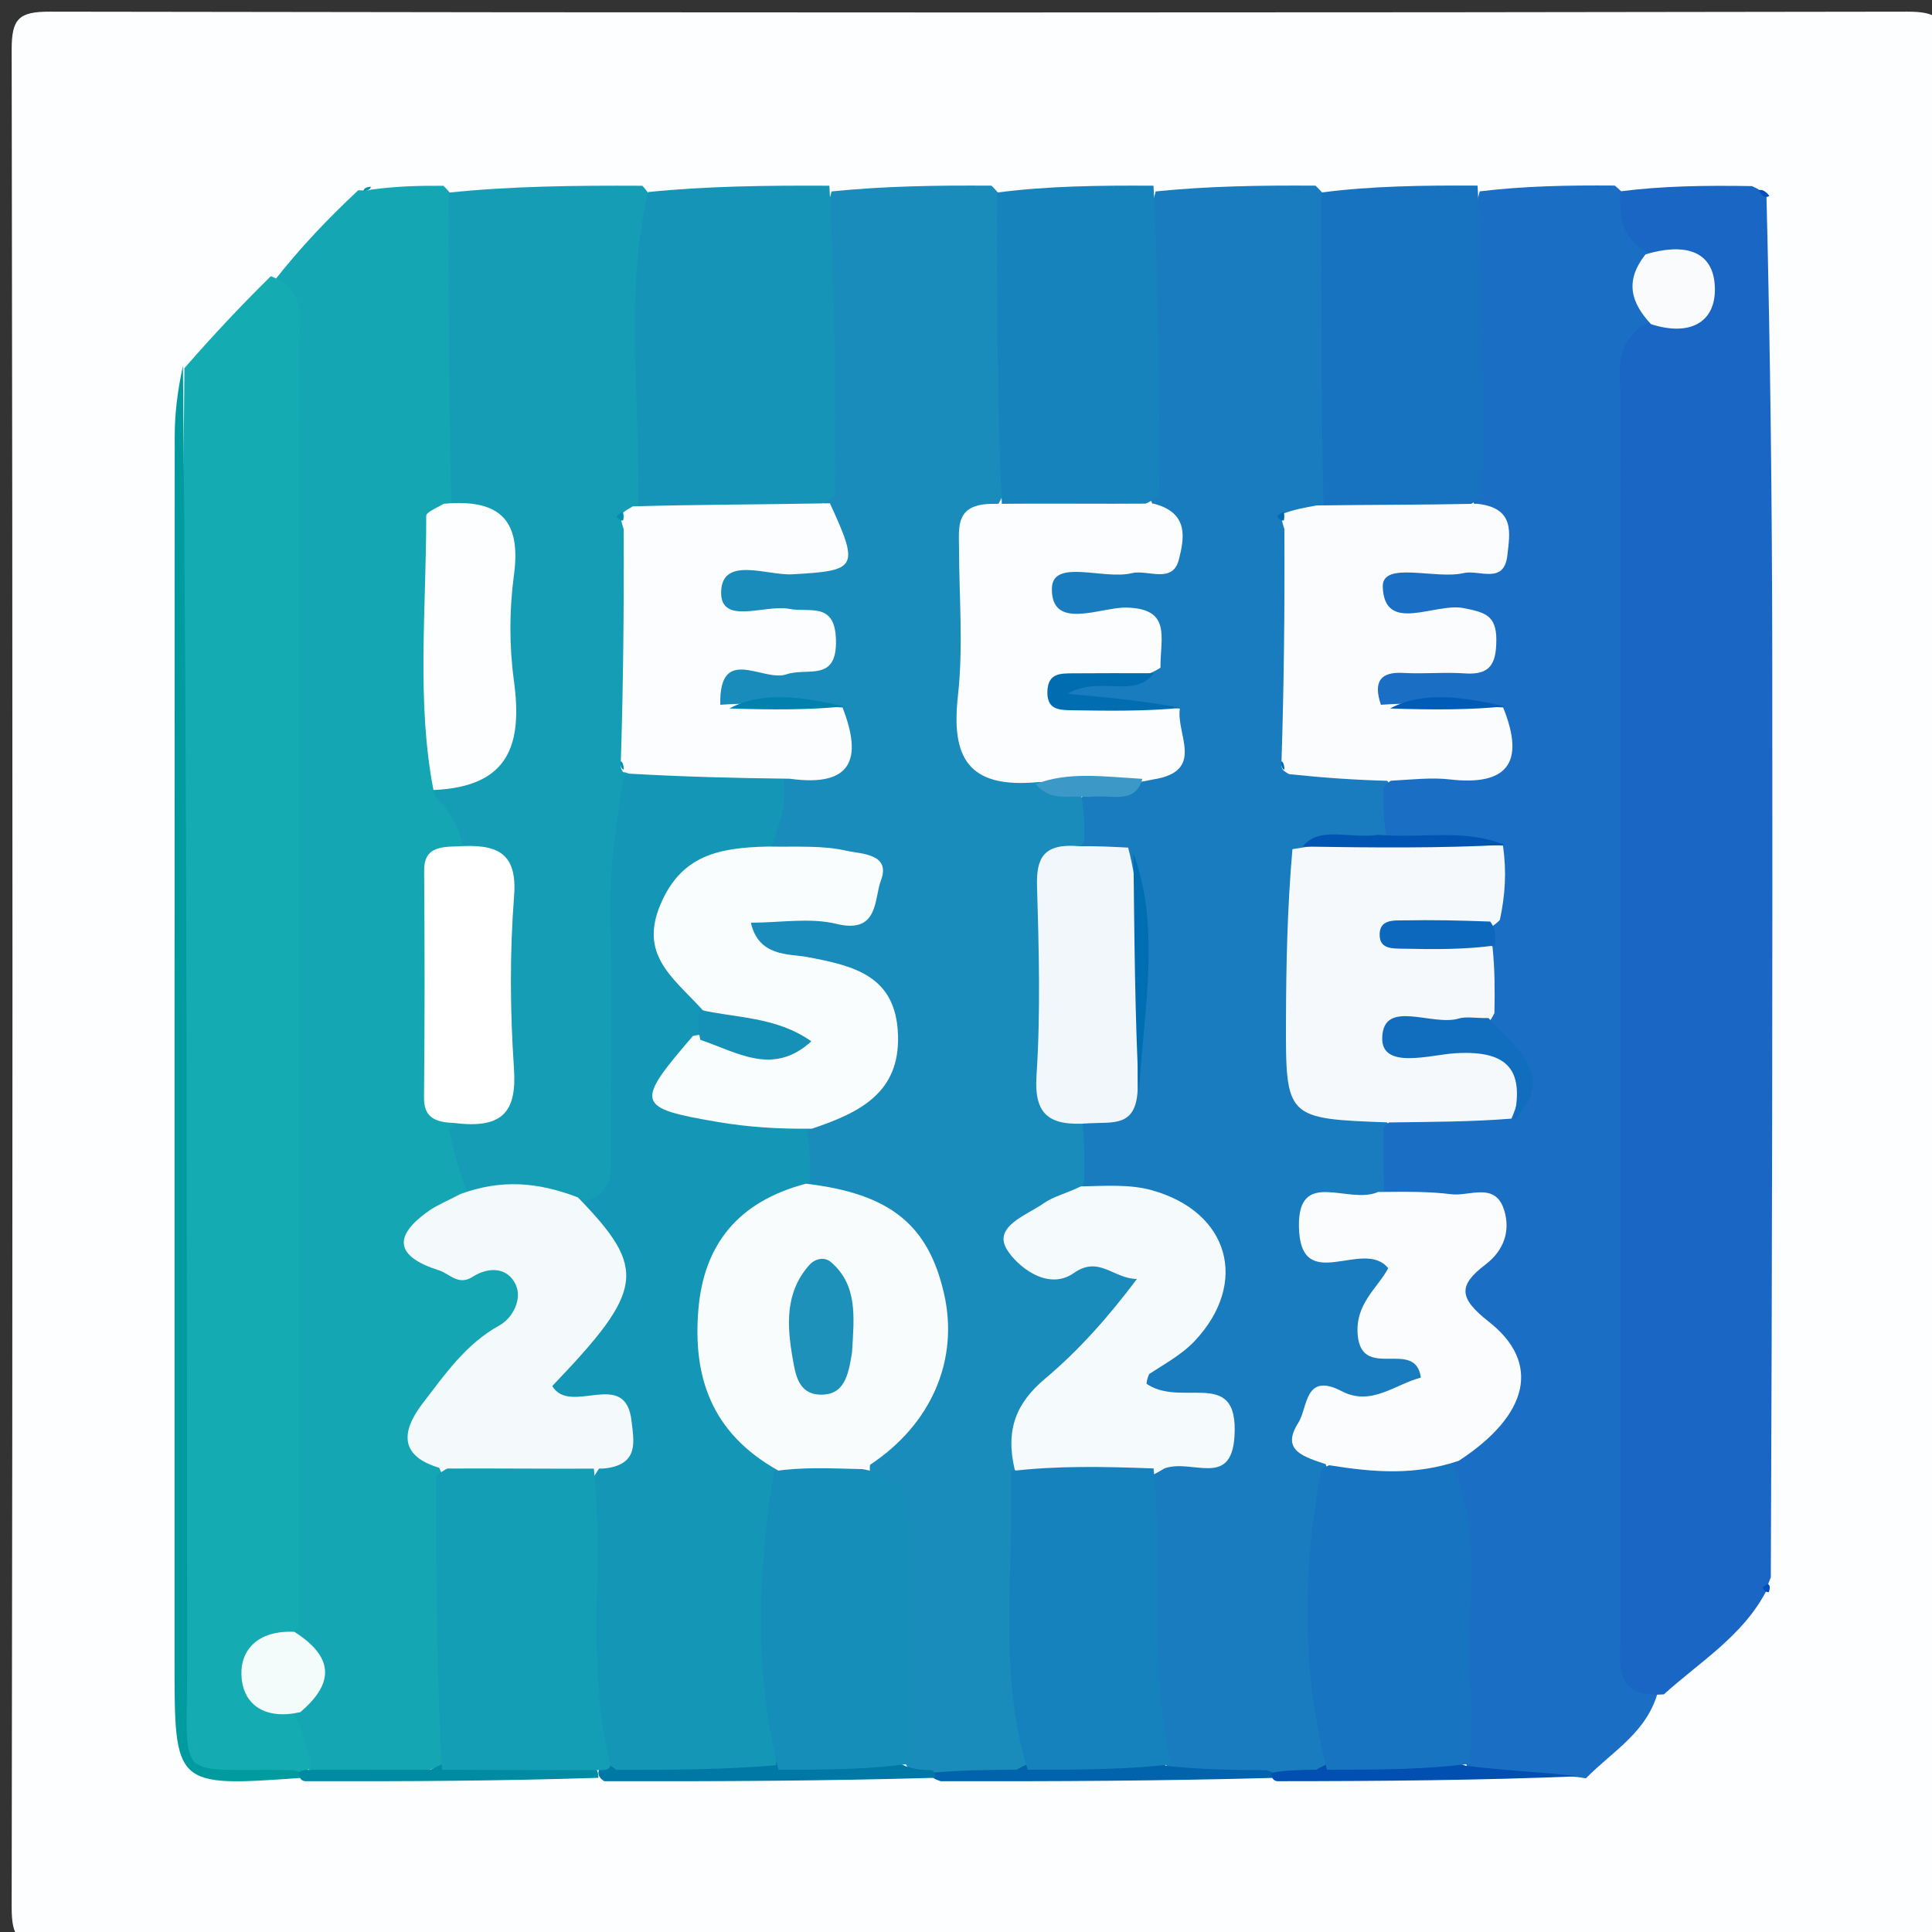 <svg version="1.1" id="Layer_1" xmlns="http://www.w3.org/2000/svg" xmlns:xlink="http://www.w3.org/1999/xlink" x="0px" y="0px"
	 width="100%" viewBox="0 0 155 155" enable-background="new 0 0 155 155" xml:space="preserve">
<rect x="0" y="0" width="155" height="155" fill="#333333" stroke="none"/>
<path fill="#FDFEFF" opacity="1" stroke="none" 
	d="
M79,156 
	C53.667,156 28.833,155.957 4,156.065 
	C1.499,156.076 0.932,155.5 0.936,153 
	C1.022,103.333 1.022,53.667 0.936,4 
	C0.932,1.501 1.5,0.932 4,0.936 
	C53.667,1.022 103.333,1.022 153,0.936 
	C155.499,0.932 156.068,1.5 156.064,4 
	C155.978,53.667 155.978,103.333 156.064,153 
	C156.068,155.499 155.501,156.077 153,156.065 
	C128.5,155.957 104,156 79,156 
z"/>
<path fill="#187CBF" opacity="1" stroke="none" 
	d="
M92.717,15.358 
	C97.027,14.923 101.056,14.868 105.541,14.895 
	C107.689,16.913 107.57,19.296 107.539,21.611 
	C107.462,27.426 107.887,33.25 107.127,39.483 
	C106.678,40.734 106.154,41.372 104.935,41.825 
	C104.459,42.448 102.985,41.437 103.817,43.127 
	C104.783,48.557 104.467,53.658 104.122,59.119 
	C104.281,59.988 102.685,60.15 104.128,60.818 
	C106.827,60.72 109.197,60.539 111.347,62.684 
	C112.073,64.07 112.106,65.151 111.609,66.618 
	C109.925,68.755 107.412,67.75 105.504,69.341 
	C103.598,74.836 104.56,80.174 104.574,85.448 
	C104.585,89.462 108.525,88.101 110.925,89.565 
	C112.325,91.25 112.353,92.875 111.942,94.924 
	C110.77,97.679 107.888,96.612 106.367,98.137 
	C106.259,99.704 107.529,99.596 108.383,99.681 
	C111.498,99.992 113.118,101.026 111.24,104.39 
	C110.335,106.011 111.123,107.098 112.638,108.004 
	C115.864,109.932 114.325,111.277 111.948,112.394 
	C111.352,112.674 110.694,112.914 110.043,112.888 
	C105.903,112.725 105.246,114.742 106.732,118.518 
	C106.164,126.332 106.6,133.762 106.446,141.592 
	C105.192,142.78 103.955,142.38 102.336,142.485 
	C99.456,142.457 97.028,142.546 94.178,142.253 
	C91.6,139.85 91.544,136.987 91.528,134.19 
	C91.501,129.406 91.181,124.612 91.907,119.445 
	C92.296,118.444 92.662,117.927 93.22,117.511 
	C94.476,116.574 97.059,117.073 97.009,114.91 
	C96.966,113.042 94.731,113.385 93.43,112.846 
	C91.755,112.153 91.658,111.085 92.466,109.682 
	C93.137,108.517 94.174,107.645 94.957,106.576 
	C97.916,102.538 96.591,98.364 91.845,96.731 
	C90.28,96.193 88.53,96.322 86.784,95.173 
	C85.811,93.713 85.769,92.438 86.201,90.761 
	C87.106,89.033 88.837,88.8 89.879,87.226 
	C91.02,81.469 90.935,76.024 89.89,70.312 
	C88.879,69.416 87.957,69.041 86.846,68.249 
	C85.997,67.038 85.923,66.027 86.293,64.618 
	C87.493,62.641 89.556,63.009 91.209,61.79 
	C92.561,60.822 93.816,60.165 92.967,58.232 
	C92.229,57.562 91.601,57.484 90.96,57.371 
	C88.88,57.006 85.447,58.106 85.23,55.459 
	C85.036,53.099 88.784,54.326 90.586,52.839 
	C90.803,49.905 88.605,50.629 87.19,50.286 
	C85.406,49.853 83.251,49.709 83.494,47.222 
	C83.727,44.834 85.912,44.907 87.704,44.697 
	C88.195,44.639 88.695,44.618 89.188,44.644 
	C93.217,44.85 93.732,42.955 91.99,39.375 
	C91.47,31.216 90.506,23.441 92.717,15.358 
z"/>
<path fill="#198CBB" opacity="1" stroke="none" 
	d="
M86.712,63.656 
	C86.979,64.974 86.991,66.009 87.004,67.432 
	C83.463,72.667 83.258,84.846 86.825,89.834 
	C87.004,91.513 87.002,92.847 87,94.582 
	C86.716,96.253 85.653,96.79 84.713,97.467 
	C83.83,98.104 82.328,98.545 83.015,100.029 
	C83.612,101.32 84.979,100.991 86.125,100.828 
	C88.166,100.538 90.398,100.338 91.27,102.605 
	C92.042,104.611 90.134,105.873 88.961,107.219 
	C86.001,110.615 81.359,113.036 82.387,119.098 
	C82.512,126.702 82.49,133.916 82.474,141.537 
	C80.335,143.03 78.207,142.243 75.724,142.485 
	C74.689,142.49 74.101,142.471 73.123,142.234 
	C70.878,139.162 71.772,135.929 71.555,132.842 
	C71.244,128.425 72.355,123.876 70.137,119.263 
	C69.306,117.466 70.091,116.444 70.883,115.344 
	C77.473,106.194 75.597,99.757 64.856,95.257 
	C63.991,94.101 63.87,93.102 63.999,91.697 
	C64.621,89.302 66.615,88.905 68.018,87.823 
	C71.928,84.805 71.337,80.446 66.765,78.615 
	C65.084,77.942 63.226,77.735 61.643,76.794 
	C60.784,76.284 59.903,75.625 60.048,74.511 
	C60.206,73.302 61.393,73.272 62.306,72.941 
	C64.344,72.202 68.144,74.077 68.271,71.238 
	C68.413,68.058 64.11,70.026 61.982,68.309 
	C60.874,66.323 61.552,64.672 62.186,62.688 
	C63.161,60.572 67.115,62.04 66.136,58.298 
	C63.383,56.514 60.604,57.703 57.59,57.321 
	C55.183,54.379 57.072,53.52 59.404,52.84 
	C61.047,52.36 63.029,53.168 64.455,51.572 
	C63.44,49.972 61.782,50.541 60.44,50.216 
	C58.621,49.776 56.617,49.311 56.723,47.022 
	C56.825,44.838 58.918,44.957 60.501,44.697 
	C61.148,44.592 61.815,44.586 62.472,44.597 
	C65.93,44.655 66.767,42.839 65.84,39.394 
	C65.585,31.222 64.471,23.434 66.716,15.357 
	C71.027,14.923 75.055,14.868 79.541,14.895 
	C81.792,17.049 81.586,19.592 81.552,22.042 
	C81.477,27.475 81.933,32.921 81.095,38.76 
	C76.785,45.086 78.652,51.749 78.679,58.162 
	C78.687,59.926 80.319,60.421 82.113,61.005 
	C83.816,61.858 85.097,62.684 86.712,63.656 
z"/>
<path fill="#1A6EC3" opacity="1" stroke="none" 
	d="
M111.233,67.232 
	C110.994,65.838 110.995,64.713 110.997,63.166 
	C112.498,61.48 114.357,61.874 116.082,61.643 
	C117.762,61.419 119.345,61.08 119.1,58.552 
	C116.497,56.428 113.708,57.7 110.726,57.371 
	C108.078,54.537 109.953,53.596 112.297,52.879 
	C113.973,52.365 115.962,53.118 117.613,51.501 
	C116.19,49.916 114.202,50.554 112.598,50.042 
	C111.099,49.564 109.651,48.889 109.655,47.153 
	C109.66,45.193 111.406,45.032 112.871,44.775 
	C113.683,44.633 114.517,44.603 115.34,44.621 
	C119.227,44.705 119.347,42.712 117.872,39.475 
	C117.57,31.279 116.45,23.462 118.717,15.353 
	C122.364,14.916 125.73,14.861 129.547,14.887 
	C131.26,16.25 131.621,17.989 132.432,19.924 
	C132.545,22.439 132.711,24.582 132.293,27.136 
	C131.74,29.852 131.579,32.171 131.579,34.508 
	C131.577,65.468 131.579,96.429 131.58,127.389 
	C131.58,130.06 131.59,132.727 133.043,135.624 
	C132.165,138.985 129.439,140.424 127.234,142.671 
	C124.051,142.108 121.122,142.779 117.892,142.083 
	C115.638,137.769 116.751,133.466 116.528,129.281 
	C116.363,126.192 116.547,123.085 116.212,119.596 
	C116.194,118.364 116.197,117.415 116.774,116.85 
	C120.667,113.04 121.765,109.336 117.055,105.224 
	C115.759,104.092 116.743,102.415 117.653,101.199 
	C120.036,98.014 118.385,97.283 115.355,97.255 
	C113.88,97.242 112.375,97.225 111.061,95.884 
	C111,93.983 110.999,92.435 110.999,90.499 
	C113.221,87.865 116.095,88.855 119.081,88.531 
	C121.62,88.503 121.86,87.32 121.199,85.621 
	C120.726,84.405 119.742,83.483 119.115,81.937 
	C118.653,80.121 118.7,78.625 118.713,76.758 
	C118.765,75.894 118.826,75.407 118.984,74.576 
	C119.402,72.712 119.985,71.21 119.084,69.383 
	C116.655,67.485 113.726,69.042 111.233,67.232 
z"/>
<path fill="#15A6B4" opacity="1" stroke="none" 
	d="
M29.788,15.21 
	C31.714,14.954 33.433,14.89 35.575,14.905 
	C37.808,17.069 37.584,19.63 37.553,22.093 
	C37.482,27.56 37.926,33.038 37.105,38.932 
	C34.172,46.801 35.758,54.479 35.892,62.439 
	C36.958,64.249 37.795,65.701 37.426,67.877 
	C33.916,74.917 35.336,81.828 36.362,89.059 
	C37.134,90.822 37.648,92.263 37.817,94.173 
	C37.779,94.703 37.732,94.863 37.712,95.026 
	C37.453,97.07 34.091,97.636 34.92,99.84 
	C35.681,101.862 38.159,100.787 39.822,101.282 
	C42.775,102.161 42.674,104.077 41.386,106.281 
	C40.365,108.028 38.575,109.047 37.223,110.491 
	C34.854,113.021 33.647,115.652 36.06,119.245 
	C36.596,126.787 37.068,133.944 35.658,141.467 
	C32.566,143.137 29.55,142.2 26.182,142.473 
	C24.055,142.092 23.572,140.748 23.168,138.899 
	C23.998,135.695 24.728,132.906 22.862,129.741 
	C22.269,126.508 22.411,123.672 22.41,120.845 
	C22.399,93.044 22.397,65.242 22.41,37.441 
	C22.412,32.613 22.42,27.788 22.031,22.491 
	C24.16,19.788 26.288,17.565 28.735,15.268 
	C29.23,15.264 29.405,15.334 29.788,15.21 
z"/>
<path fill="#1966C4" opacity="1" stroke="none" 
	d="
M133.488,135.933 
	C129.449,136.258 130.003,133.577 130.002,131.285 
	C129.997,116.795 129.999,102.304 129.999,87.813 
	C129.999,69.159 129.986,50.504 130.019,31.85 
	C130.022,29.923 129.426,27.774 131.783,26.135 
	C133.386,25.108 135.568,25.461 135.832,23.422 
	C136.128,21.134 133.833,21.383 132.407,20.318 
	C130.142,19.285 129.908,17.59 129.997,15.352 
	C133.37,14.919 136.741,14.868 140.559,14.931 
	C141.167,15.197 141.33,15.351 141.72,15.749 
	C142.032,28.276 142.17,40.558 142.185,52.84 
	C142.213,77.254 142.174,101.667 142.069,126.542 
	C141.85,127.14 141.724,127.277 141.685,127.68 
	C139.791,131.253 136.499,133.228 133.488,135.933 
z"/>
<path fill="#14ACB2" opacity="1" stroke="none" 
	d="
M21.731,22.154 
	C24.804,23.4 23.971,25.992 23.974,28.198 
	C24.011,62.121 24,96.044 24,130.428 
	C22.289,132.82 18.425,134.525 23.606,137.38 
	C24.215,138.817 24.564,140.022 24.957,141.603 
	C24.709,142.129 24.416,142.28 23.631,142.455 
	C14.515,142.494 14.508,142.494 14.516,133.845 
	C14.551,99.223 14.44,64.6 14.795,29.538 
	C17.156,26.831 19.293,24.564 21.731,22.154 
z"/>
<path fill="#159DB6" opacity="1" stroke="none" 
	d="
M37.183,68.18 
	C36.858,66.386 36.195,65.182 34.936,63.939 
	C34.485,62.877 34.59,61.921 35.429,61.589 
	C38.134,60.52 40.134,59.007 39.585,55.73 
	C38.75,50.749 41.986,44.9 36.221,40.607 
	C35.993,32.174 35.996,24.049 35.998,15.454 
	C41.024,14.931 46.05,14.877 51.537,14.904 
	C53.725,17.291 52.571,19.828 52.519,22.253 
	C52.402,27.745 52.738,33.244 52.204,39.153 
	C52.022,39.841 51.924,40.107 51.6,40.726 
	C51.38,41.709 49.508,41.283 50.762,42.873 
	C51.817,48.533 51.506,53.842 51.064,59.548 
	C50.766,60.432 50.578,60.923 50.544,61.789 
	C50.771,62.426 50.855,62.69 51.008,63.377 
	C50.161,72.424 50.65,81.08 50.481,89.722 
	C50.433,92.157 50.854,94.807 48.025,96.734 
	C44.355,97.122 41.186,96.445 37.6,95.831 
	C36.811,94.079 36.417,92.523 36.013,90.565 
	C38.982,88.309 40.068,85.603 39.58,82.194 
	C38.925,77.624 41.297,72.563 37.183,68.18 
z"/>
<path fill="#1594B8" opacity="1" stroke="none" 
	d="
M51.192,40.906 
	C51.423,32.262 50.026,23.98 51.988,15.409 
	C56.691,14.93 61.384,14.876 66.538,14.9 
	C66.998,23.084 66.997,31.19 66.994,39.782 
	C61.964,43.145 56.75,43.296 51.192,40.906 
z"/>
<path fill="#1773C0" opacity="1" stroke="none" 
	d="
M118.542,14.891 
	C118.987,23.094 118.975,31.217 118.936,39.827 
	C114.898,42.684 110.743,43.292 106.19,40.909 
	C106,32.291 105.998,24.104 105.998,15.446 
	C110.027,14.921 114.056,14.867 118.542,14.891 
z"/>
<path fill="#1683BC" opacity="1" stroke="none" 
	d="
M80.383,40.582 
	C79.988,32.18 79.992,24.048 79.997,15.447 
	C84.027,14.924 88.055,14.871 92.541,14.899 
	C92.998,23.093 92.997,31.209 92.993,39.812 
	C89.003,42.307 84.9,41.732 80.383,40.582 
z"/>
<path fill="#009B9F" opacity="1" stroke="none" 
	d="
M14.678,29.347 
	C15.012,63.965 14.98,98.833 15.016,133.7 
	C15.026,143.265 13.852,141.842 23.55,142.013 
	C24.167,142.156 24.328,142.291 24.246,142.629 
	C14.003,143.363 14.003,143.363 14.003,133.353 
	C14.003,100.581 13.998,67.809 14.017,35.037 
	C14.018,33.223 14.227,31.41 14.678,29.347 
z"/>
<path fill="#0063AC" opacity="1" stroke="none" 
	d="
M74.762,142.225 
	C77.047,142.013 79.083,142 81.556,141.977 
	C85.627,139.729 89.398,140.11 93.606,141.673 
	C96.371,141.979 98.746,141.993 101.567,142.019 
	C102.171,142.166 102.33,142.3 102.248,142.633 
	C93.315,142.877 84.624,142.923 75.469,142.9 
	C74.841,142.696 74.677,142.561 74.762,142.225 
z"/>
<path fill="#0078A6" opacity="1" stroke="none" 
	d="
M74.676,142.012 
	C75.011,142.025 75.006,142.428 75.006,142.63 
	C66.315,142.877 57.624,142.924 48.469,142.9 
	C47.954,142.546 47.903,142.262 48.169,141.679 
	C48.748,141.255 49.011,141.13 49.696,140.891 
	C53.891,140.401 57.673,140.575 61.898,140.571 
	C65.672,140.59 69.058,139.941 72.631,141.687 
	C73.447,141.973 73.894,141.985 74.676,142.012 
z"/>
<path fill="#004FB1" opacity="1" stroke="none" 
	d="
M102.469,142.901 
	C102.005,142.831 102.006,142.431 102.009,142.231 
	C103.074,142.018 104.136,142.005 105.596,141.981 
	C109.627,139.726 113.399,140.115 117.607,141.667 
	C120.768,142.058 123.539,142.157 126.614,142.506 
	C118.923,142.826 110.928,142.898 102.469,142.901 
z"/>
<path fill="#008BA2" opacity="1" stroke="none" 
	d="
M47.647,141.69 
	C48.006,142.024 48.006,142.427 48.006,142.629 
	C40.314,142.878 32.623,142.924 24.468,142.901 
	C24.004,142.832 24.004,142.426 24.005,142.223 
	C24.006,142.02 24.504,142.001 24.752,141.99 
	C28.03,141.982 31.059,141.986 34.542,141.983 
	C38.983,139.595 43.118,140.138 47.647,141.69 
z"/>
<path fill="#004FBD" opacity="1" stroke="none" 
	d="
M141.917,127.73 
	C141.653,127.759 141.516,127.58 141.427,127.38 
	C141.41,127.34 141.573,127.22 141.814,127.07 
	C142.005,127.174 142.033,127.344 141.917,127.73 
z"/>
<path fill="#004FBD" opacity="1" stroke="none" 
	d="
M141.954,15.715 
	C141.625,15.925 141.37,15.753 141.095,15.261 
	C141.323,15.174 141.64,15.305 141.954,15.715 
z"/>
<path fill="#0095AC" opacity="1" stroke="none" 
	d="
M29.744,14.975 
	C29.754,15.167 29.513,15.316 29.163,15.33 
	C29.2,15.108 29.346,15.02 29.744,14.975 
z"/>
<path fill="#F5F9FC" opacity="1" stroke="none" 
	d="
M120.581,67.841 
	C120.875,69.933 120.768,71.766 120.33,73.81 
	C118.584,75.556 116.608,74.648 115.109,75.102 
	C116.525,74.998 118.098,74.724 119.738,75.934 
	C119.929,77.776 119.929,79.332 119.895,81.276 
	C118.641,83.89 116.32,82.894 114.455,83.518 
	C116.398,83.794 118.39,83.413 120.119,84.324 
	C122.364,85.506 122.257,87.431 121.261,89.745 
	C118.004,90.007 114.955,90 111.453,90.051 
	C103.164,89.754 103.144,89.754 103.171,81.794 
	C103.186,77.324 103.278,72.854 103.689,68.128 
	C109.41,67.106 114.8,67.647 120.581,67.841 
z"/>
<path fill="#FBFCFE" opacity="1" stroke="none" 
	d="
M105.635,40.55 
	C110.036,40.492 114.071,40.506 118.508,40.417 
	C121.6,40.748 121.117,42.826 120.933,44.541 
	C120.677,46.931 118.666,45.682 117.422,45.977 
	C115.167,46.512 110.869,44.971 110.937,47.081 
	C111.06,50.884 115.112,48.342 117.391,48.783 
	C119.132,49.12 120.062,49.36 120.048,51.372 
	C120.035,53.223 119.574,54.17 117.546,54.027 
	C115.895,53.91 114.224,54.082 112.57,53.987 
	C110.762,53.884 110.155,54.673 110.787,56.543 
	C114.11,56.306 117.147,56.565 120.594,56.76 
	C122.448,61.344 120.771,63.044 116.31,62.531 
	C114.854,62.364 113.358,62.535 111.438,62.647 
	C108.608,62.571 106.22,62.399 103.432,62.11 
	C102.911,61.84 102.789,61.686 102.806,61.273 
	C103.01,54.978 103.075,48.942 103.042,42.447 
	C102.852,41.811 102.761,41.635 102.866,41.236 
	C103.797,40.883 104.532,40.753 105.635,40.55 
z"/>
<path fill="#FCFDFE" opacity="1" stroke="none" 
	d="
M79.597,40.424 
	C84.016,40.376 88.05,40.44 92.536,40.402 
	C95.448,41.138 94.989,43.247 94.583,44.875 
	C94.082,46.886 92.088,45.666 90.782,45.987 
	C88.561,46.535 84.449,44.791 84.392,47.19 
	C84.31,50.634 88.298,48.707 90.34,48.745 
	C94.026,48.813 93.084,51.148 93.102,53.571 
	C90.461,55.298 87.5,53.62 84.893,55.702 
	C87.922,56.84 91.193,56.312 94.659,56.852 
	C94.334,58.903 96.744,61.884 92.496,62.537 
	C89.344,63.223 86.585,63.018 83.379,62.736 
	C77.558,63.326 76.312,60.673 76.854,55.806 
	C77.29,51.893 76.947,47.893 76.94,43.932 
	C76.937,42.284 76.628,40.448 79.597,40.424 
z"/>
<path fill="#1774C0" opacity="1" stroke="none" 
	d="
M117.998,141.494 
	C114.304,141.971 110.61,141.985 106.456,141.984 
	C104.452,134.086 104.451,126.192 106.017,117.863 
	C109.371,116.004 112.661,116.435 116.36,117.167 
	C119.218,123.126 117.525,129.169 117.976,135.062 
	C118.127,137.04 118,139.04 117.998,141.494 
z"/>
<path fill="#F5FAFC" opacity="1" stroke="none" 
	d="
M81.416,117.934 
	C80.628,114.659 81.568,112.522 83.848,110.605 
	C86.573,108.316 88.955,105.618 91.215,102.607 
	C89.341,102.606 88.182,100.705 86.16,102.128 
	C84.017,103.636 81.555,101.517 80.784,100.25 
	C79.654,98.395 82.338,97.518 83.712,96.549 
	C84.5,95.993 85.517,95.762 86.716,95.183 
	C88.795,95.132 90.664,95.011 92.372,95.48 
	C98.595,97.187 100.244,102.886 95.863,107.569 
	C94.679,108.833 93.01,109.642 91.552,110.669 
	C94.376,113.361 99.418,109.317 99.039,115.256 
	C98.773,119.418 95.613,116.999 93.421,117.809 
	C89.32,120.305 85.536,120.105 81.416,117.934 
z"/>
<path fill="#1682BD" opacity="1" stroke="none" 
	d="
M81.102,118.022 
	C84.794,117.588 88.444,117.655 92.547,117.809 
	C93.398,125.635 92.064,133.449 93.987,141.545 
	C90.302,141.975 86.608,141.985 82.453,141.982 
	C80.039,134.218 81.358,126.339 81.102,118.022 
z"/>
<path fill="#FAFCFD" opacity="1" stroke="none" 
	d="
M117.04,117.193 
	C113.549,118.375 110.298,118.144 106.605,117.548 
	C104.608,116.876 102.722,116.409 104.16,114.147 
	C104.942,112.919 104.64,110.045 107.66,111.619 
	C110.014,112.845 111.939,111.052 113.993,110.521 
	C113.56,107.347 109.271,110.797 108.928,107.129 
	C108.692,104.606 110.521,103.354 111.372,101.748 
	C109.394,99.268 104.301,104.01 104.21,98.403 
	C104.134,93.675 108.159,96.684 110.564,95.63 
	C112.809,95.612 114.631,95.581 116.42,95.81 
	C117.889,95.998 119.945,94.798 120.666,97.054 
	C121.201,98.73 120.664,100.319 119.184,101.446 
	C116.972,103.13 117.017,104.133 119.449,106.043 
	C123.662,109.352 122.646,113.53 117.04,117.193 
z"/>
<path fill="#F1F7FB" opacity="1" stroke="none" 
	d="
M87.396,90.117 
	C84.236,90.364 82.947,89.506 83.157,86.304 
	C83.488,81.248 83.346,76.151 83.199,71.078 
	C83.133,68.806 83.739,67.64 86.584,67.888 
	C88.044,67.875 89.082,67.93 90.509,68.001 
	C92.16,74.339 91.193,80.723 91.267,87.521 
	C91.101,90.423 89.299,90.011 87.396,90.117 
z"/>
<path fill="#006DB1" opacity="1" stroke="none" 
	d="
M94.724,56.792 
	C91.984,57.067 88.988,57.031 85.993,56.982 
	C84.967,56.966 83.973,56.942 84.03,55.45 
	C84.086,53.983 85.105,54.028 86.1,54.019 
	C88.098,54.001 90.096,54.01 92.548,54.011 
	C91.042,56.106 88.232,54.155 85.644,55.66 
	C88.876,55.959 91.673,56.217 94.724,56.792 
z"/>
<path fill="#006EB2" opacity="1" stroke="none" 
	d="
M91.375,87.665 
	C91.052,81.629 91.01,75.29 90.933,68.484 
	C93.122,74.389 91.774,80.899 91.375,87.665 
z"/>
<path fill="#3C98C6" opacity="1" stroke="none" 
	d="
M83.083,62.909 
	C85.668,61.896 88.444,62.294 91.646,62.486 
	C91.075,64.589 89.231,63.717 87.338,63.935 
	C85.702,63.797 84.3,64.33 83.083,62.909 
z"/>
<path fill="#0055B2" opacity="1" stroke="none" 
	d="
M120.725,67.779 
	C115.644,68.054 110.306,68.009 104.505,67.918 
	C105.89,66.236 108.131,67.317 110.58,66.975 
	C114.143,67.282 117.353,66.454 120.725,67.779 
z"/>
<path fill="#0069B6" opacity="1" stroke="none" 
	d="
M102.784,61.109 
	C102.944,61.013 103.059,61.497 103.046,61.745 
	C102.897,61.73 102.76,61.467 102.784,61.109 
z"/>
<path fill="#0069B6" opacity="1" stroke="none" 
	d="
M102.89,41.091 
	C103.062,41.013 103.06,41.507 103.002,41.747 
	C102.786,41.808 102.618,41.637 102.487,41.441 
	C102.469,41.414 102.636,41.263 102.89,41.091 
z"/>
<path fill="#1496B7" opacity="1" stroke="none" 
	d="
M62.257,141.623 
	C57.972,141.983 53.949,141.991 49.462,141.991 
	C47.166,140.523 46.582,138.507 46.56,136.291 
	C46.504,130.865 46.227,125.434 46.851,119.62 
	C49.11,116.339 51.02,113.781 45.251,112.614 
	C42.641,112.087 44.061,109.843 45.154,108.784 
	C48.925,105.128 49.37,101.202 46.723,96.451 
	C49.438,95.74 48.982,93.672 48.99,91.913 
	C49.015,85.961 49.119,80.005 48.957,74.058 
	C48.853,70.232 49.348,66.51 50.033,62.348 
	C54.161,59.636 58.332,59.912 62.767,62.077 
	C63.199,64.172 62.681,65.681 62.043,67.515 
	C61.745,68.295 61.378,68.625 60.908,68.8 
	C52.779,71.818 52.304,73.093 56.716,80.674 
	C56.841,81.487 56.819,81.955 56.607,82.748 
	C53.543,87.554 53.682,87.875 58.682,89.153 
	C60.598,89.642 62.624,89.586 64.715,90.618 
	C64.973,91.923 64.986,92.988 64.999,94.451 
	C64.689,95.658 64.043,96.148 63.364,96.622 
	C56.012,101.753 55.125,108.491 60.919,115.315 
	C61.662,116.191 62.499,116.985 63.03,118.481 
	C62.337,126.321 63.001,133.812 62.257,141.623 
z"/>
<path fill="#F9FCFD" opacity="1" stroke="none" 
	d="
M62.399,117.958 
	C56.982,114.912 55.582,110.341 56.032,105.036 
	C56.468,99.897 59.163,96.412 64.656,94.967 
	C71.458,95.76 74.503,98.305 75.749,103.837 
	C76.936,109.108 74.729,114.265 69.802,117.517 
	C67.428,119.881 65.089,119.699 62.399,117.958 
z"/>
<path fill="#FAFDFD" opacity="1" stroke="none" 
	d="
M56.253,80.904 
	C53.92,78.37 51.28,76.577 52.997,72.542 
	C54.661,68.629 57.634,68.003 61.598,67.918 
	C63.977,67.958 66.01,67.813 67.907,68.253 
	C69.049,68.518 71.519,68.457 70.666,70.663 
	C70.126,72.059 70.525,74.958 67.121,74.123 
	C64.987,73.6 62.621,74.026 60.244,74.026 
	C60.853,76.764 63.309,76.513 64.687,76.767 
	C68.554,77.481 71.899,78.284 72.046,83.061 
	C72.186,87.636 69.052,89.244 65.139,90.552 
	C62.495,90.584 60.01,90.429 57.57,90.011 
	C51.009,88.888 50.914,88.538 55.594,83.112 
	C57.695,82.624 59.342,84.049 61.216,83.386 
	C59.683,82.263 57.64,82.6 56.253,80.904 
z"/>
<path fill="#FBFDFE" opacity="1" stroke="none" 
	d="
M63.36,62.476 
	C58.974,62.423 54.949,62.325 50.486,62.07 
	C50.047,61.913 49.998,61.943 50.014,61.967 
	C49.909,61.838 49.788,61.685 49.803,61.273 
	C50.002,54.978 50.065,48.943 50.033,42.447 
	C49.848,41.812 49.759,41.637 49.856,41.236 
	C50.209,40.932 50.375,40.855 50.767,40.624 
	C56.053,40.475 61.113,40.481 66.582,40.377 
	C68.98,45.585 68.749,45.788 63.552,46.075 
	C61.557,46.185 57.916,44.578 57.855,47.494 
	C57.798,50.201 61.38,48.475 63.311,48.847 
	C64.965,49.165 66.985,48.25 67.068,51.329 
	C67.162,54.773 64.772,53.524 63.097,54.1 
	C61.212,54.748 57.679,51.638 57.787,56.543 
	C61.112,56.308 64.148,56.564 67.594,56.762 
	C69.176,60.814 68.437,63.179 63.36,62.476 
z"/>
<path fill="#158EB9" opacity="1" stroke="none" 
	d="
M62.102,118.032 
	C64.352,117.683 66.563,117.803 69.181,117.863 
	C72.859,118.465 72.983,121.007 72.993,123.576 
	C73.014,129.395 73,135.213 73,141.496 
	C69.638,141.972 66.275,141.983 62.454,141.984 
	C60.518,134.146 60.79,126.322 62.102,118.032 
z"/>
<path fill="#0081AE" opacity="1" stroke="none" 
	d="
M67.724,56.674 
	C64.99,56.955 61.973,56.955 58.521,56.837 
	C61.164,55.44 64.301,55.889 67.724,56.674 
z"/>
<path fill="#116EBF" opacity="1" stroke="none" 
	d="
M121.411,89.93 
	C122.294,86.091 121.275,84.225 116.753,84.499 
	C114.745,84.62 110.808,85.847 110.892,83.241 
	C110.993,80.103 114.894,82.352 117.023,81.716 
	C117.625,81.536 118.327,81.69 119.422,81.677 
	C121.57,84.14 125.034,86.208 121.411,89.93 
z"/>
<path fill="#F9FBFD" opacity="1" stroke="none" 
	d="
M132.014,20.407 
	C134.875,19.542 137.519,19.895 137.582,23.133 
	C137.635,25.874 135.558,27.01 132.456,26.006 
	C130.847,24.275 130.326,22.56 132.014,20.407 
z"/>
<path fill="#0B68BC" opacity="1" stroke="none" 
	d="
M119.951,75.853 
	C117.486,76.186 115.045,76.167 112.604,76.113 
	C111.822,76.095 110.771,76.174 110.693,75.141 
	C110.584,73.691 111.856,73.857 112.765,73.839 
	C114.881,73.796 116.998,73.84 119.557,73.935 
	C119.991,74.51 119.983,74.998 119.951,75.853 
z"/>
<path fill="#015CB7" opacity="1" stroke="none" 
	d="
M120.724,56.671 
	C117.989,56.955 114.971,56.957 111.519,56.84 
	C114.162,55.442 117.301,55.893 120.724,56.671 
z"/>
<path fill="#149EB6" opacity="1" stroke="none" 
	d="
M47.622,117.596 
	C48.49,125.649 46.958,133.469 48.945,141.57 
	C48.999,141.983 48.503,142.004 48.255,142.014 
	C43.979,142.014 39.951,142.004 35.459,141.985 
	C34.996,134.267 34.997,126.558 34.998,118.374 
	C38.974,115.577 43.099,116.216 47.622,117.596 
z"/>
<path fill="#F4FAFB" opacity="1" stroke="none" 
	d="
M48.367,117.822 
	C43.97,117.85 39.941,117.793 35.455,117.818 
	C31.502,116.752 32.575,114.319 33.938,112.55 
	C35.692,110.273 37.369,107.823 40.063,106.338 
	C41.114,105.759 41.937,104.24 41.365,103.041 
	C40.703,101.652 39.183,101.622 37.921,102.434 
	C36.763,103.179 36.084,102.188 35.212,101.913 
	C31.762,100.824 31.446,99.198 34.46,97.109 
	C35.132,96.644 35.917,96.341 36.927,95.799 
	C40.181,94.604 43.102,94.813 46.368,96.066 
	C51.956,101.825 51.691,103.486 44.304,111.201 
	C45.783,113.634 50.226,109.688 50.673,114.058 
	C50.825,115.542 51.366,117.568 48.367,117.822 
z"/>
<path fill="#FFFFFF" opacity="1" stroke="none" 
	d="
M36.57,67.91 
	C39.851,67.678 41.516,68.352 41.244,71.884 
	C40.889,76.473 40.921,81.125 41.234,85.72 
	C41.472,89.212 40.319,90.583 36.446,90.094 
	C34.698,90.043 34.002,89.502 34.017,88.02 
	C34.08,81.972 34.074,75.923 34.028,69.875 
	C34.016,68.319 34.813,67.92 36.57,67.91 
z"/>
<path fill="#FDFEFF" opacity="1" stroke="none" 
	d="
M35.613,40.418 
	C40.266,39.986 41.808,41.89 41.232,46.148 
	C40.856,48.92 40.852,51.826 41.228,54.598 
	C41.917,59.668 40.912,63.121 34.775,63.381 
	C33.407,56.326 34.204,48.85 34.195,41.393 
	C34.195,41.108 34.873,40.822 35.613,40.418 
z"/>
<path fill="#F4FBFB" opacity="1" stroke="none" 
	d="
M24.096,137.362 
	C21.3,137.997 19.455,136.809 19.37,134.371 
	C19.297,132.283 20.788,130.776 23.624,130.919 
	C26.61,132.833 27,134.892 24.096,137.362 
z"/>
<path fill="#008DAE" opacity="1" stroke="none" 
	d="
M49.779,61.11 
	C49.938,61.013 50.055,61.496 50.042,61.744 
	C49.893,61.73 49.757,61.468 49.779,61.11 
z"/>
<path fill="#008DAE" opacity="1" stroke="none" 
	d="
M49.874,41.089 
	C50.044,41.009 50.054,41.504 49.996,41.745 
	C49.781,41.809 49.612,41.641 49.483,41.446 
	C49.463,41.416 49.627,41.264 49.874,41.089 
z"/>
<path fill="#1590B6" opacity="1" stroke="none" 
	d="
M56.102,80.999 
	C58.971,81.686 62.235,81.529 65.092,83.543 
	C62.03,86.341 59.205,84.448 56.184,83.422 
	C55.995,82.559 56.028,81.991 56.102,80.999 
z"/>
<path fill="#1D91BA" opacity="1" stroke="none" 
	d="
M68.357,108.487 
	C68.06,110.403 67.714,111.968 65.748,111.887 
	C64.046,111.816 63.817,110.257 63.594,108.985 
	C63.134,106.354 62.968,103.71 64.915,101.503 
	C65.36,100.999 66.12,100.778 66.687,101.272 
	C68.819,103.131 68.527,105.656 68.357,108.487 
z"/>
</svg>
